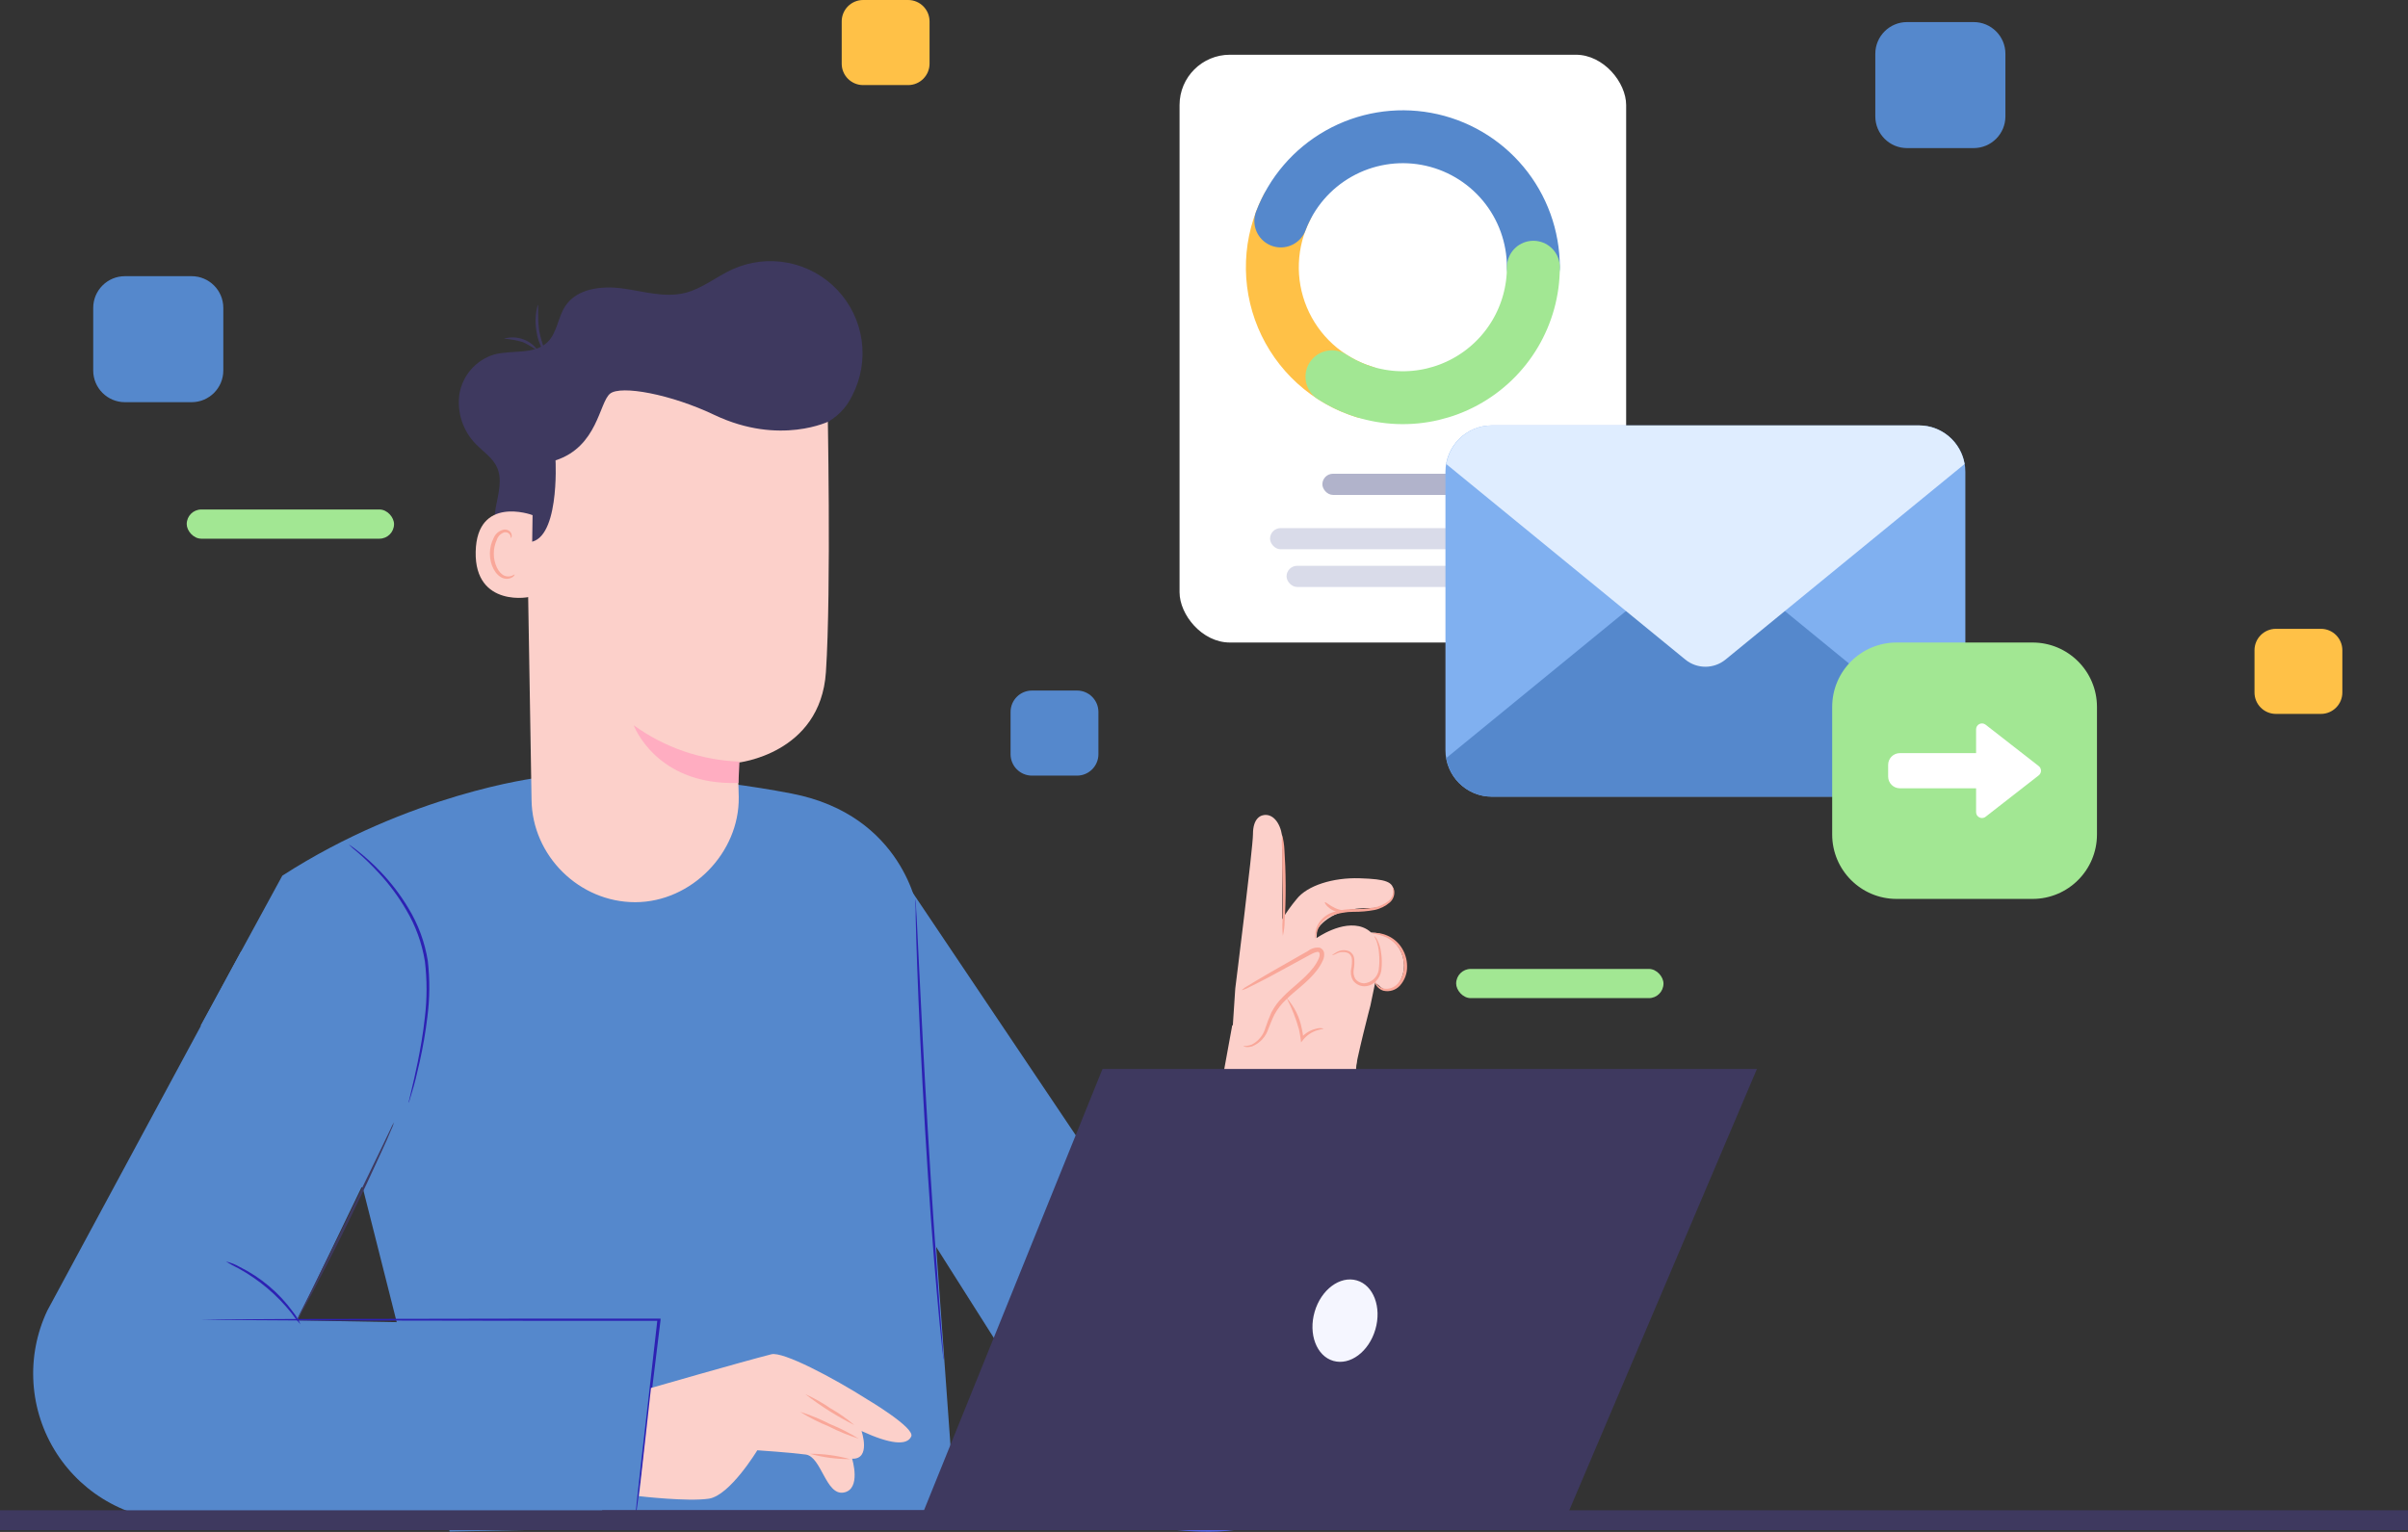 <?xml version="1.0" encoding="UTF-8"?>
<svg width="484px" height="308px" viewBox="0 0 484 308" version="1.1" xmlns="http://www.w3.org/2000/svg" xmlns:xlink="http://www.w3.org/1999/xlink">
    <rect x="0" y="0" width="484" height="308" fill="#333333" stroke="none"/>
    <title>image-contact-saas-x-template</title>
    <g id="Page-1" stroke="none" stroke-width="1" fill="none" fill-rule="evenodd">
        <g id="image-contact-saas-x-template">
            <rect id="Rectangle" fill="#FFFFFF" fill-rule="nonzero" x="238.705" y="13.919" width="86.206" height="109.688" rx="10.111"></rect>
            <rect id="Rectangle" fill="#FFFFFF" fill-rule="nonzero" x="237.087" y="11.006" width="89.764" height="118.176" rx="10.111"></rect>
            <rect id="Rectangle" fill="#B1B3CB" fill-rule="nonzero" x="265.793" y="95.25" width="32.354" height="4.254" rx="2.127"></rect>
            <rect id="Rectangle" fill="#D9DBE9" fill-rule="nonzero" x="255.275" y="106.18" width="53.391" height="4.254" rx="2.127"></rect>
            <rect id="Rectangle" fill="#D9DBE9" fill-rule="nonzero" x="258.595" y="113.758" width="46.751" height="4.254" rx="2.127"></rect>
            <path d="M274.187,78.779 C270.529,77.642 267.163,75.719 264.328,73.142 C261.492,70.566 259.256,67.4 257.775,63.867 C256.294,60.334 255.605,56.519 255.756,52.691 C255.907,48.863 256.895,45.114 258.65,41.709" id="Path" stroke="#FFC147" stroke-width="10.634" stroke-linecap="round"></path>
            <path d="M257.438,44.429 C259.614,38.689 263.732,33.895 269.078,30.879 C274.424,27.863 280.657,26.817 286.695,27.922 C292.732,29.028 298.19,32.216 302.12,36.93 C306.05,41.645 308.202,47.589 308.202,53.726" id="Path" stroke="#5588CC" stroke-width="10.634" stroke-linecap="round"></path>
            <path d="M308.202,53.726 C308.202,58.444 306.929,63.075 304.519,67.13 C302.108,71.186 298.648,74.516 294.504,76.77 C290.36,79.025 285.684,80.12 280.97,79.94 C276.255,79.761 271.676,78.313 267.716,75.75" id="Path" stroke="#A2E793" stroke-width="10.634" stroke-linecap="round"></path>
            <path d="M216.472,138.837 L207.427,138.837 C205.049,138.837 203.121,140.765 203.121,143.143 L203.121,151.637 C203.121,154.016 205.049,155.943 207.427,155.943 L216.472,155.943 C218.85,155.943 220.778,154.016 220.778,151.637 L220.778,143.143 C220.778,140.765 218.85,138.837 216.472,138.837 Z" id="Path" fill="#5588CC" fill-rule="nonzero"></path>
            <path d="M182.531,0 L173.486,0 C171.108,0 169.18,1.928 169.18,4.306 L169.18,12.801 C169.18,15.179 171.108,17.107 173.486,17.107 L182.531,17.107 C184.909,17.107 186.837,15.179 186.837,12.801 L186.837,4.306 C186.837,1.928 184.909,0 182.531,0 Z" id="Path" fill="#FFC147" fill-rule="nonzero"></path>
            <path d="M466.498,126.429 L457.453,126.429 C455.075,126.429 453.147,128.357 453.147,130.735 L453.147,139.229 C453.147,141.607 455.075,143.535 457.453,143.535 L466.498,143.535 C468.876,143.535 470.804,141.607 470.804,139.229 L470.804,130.735 C470.804,128.357 468.876,126.429 466.498,126.429 Z" id="Path" fill="#FFC147" fill-rule="nonzero"></path>
            <path d="M396.704,4.439 L383.308,4.439 C379.786,4.439 376.931,7.294 376.931,10.816 L376.931,23.397 C376.931,26.919 379.786,29.774 383.308,29.774 L396.704,29.774 C400.226,29.774 403.081,26.919 403.081,23.397 L403.081,10.816 C403.081,7.294 400.226,4.439 396.704,4.439 Z" id="Path" fill="#5588CC" fill-rule="nonzero"></path>
            <path d="M38.508,55.527 L25.112,55.527 C21.59,55.527 18.735,58.382 18.735,61.904 L18.735,74.485 C18.735,78.007 21.59,80.862 25.112,80.862 L38.508,80.862 C42.03,80.862 44.885,78.007 44.885,74.485 L44.885,61.904 C44.885,58.382 42.03,55.527 38.508,55.527 Z" id="Path" fill="#5588CC" fill-rule="nonzero"></path>
            <rect id="Rectangle" fill="#A2E793" fill-rule="nonzero" x="292.682" y="194.809" width="41.672" height="5.87" rx="2.935"></rect>
            <rect id="Rectangle" fill="#A2E793" fill-rule="nonzero" x="37.53" y="102.436" width="41.672" height="5.87" rx="2.935"></rect>
            <path d="M385.699,160.173 L299.861,160.173 C294.709,160.173 290.531,155.995 290.531,150.843 L290.531,94.862 C290.531,89.71 294.709,85.532 299.861,85.532 L385.699,85.532 C390.851,85.532 395.029,89.71 395.029,94.862 L395.029,150.843 C395.029,155.995 390.851,160.173 385.699,160.173 Z" id="Path" fill="#80B0F0" fill-rule="nonzero"></path>
            <path d="M342.784,109.791 L290.693,152.411 C291.442,156.813 295.248,160.173 299.865,160.173 L385.702,160.173 C390.319,160.173 394.126,156.813 394.874,152.411 L342.784,109.791 Z" id="Path" fill="#5588CC" fill-rule="nonzero"></path>
            <path d="M290.692,93.295 L338.743,132.61 C341.092,134.532 344.471,134.532 346.823,132.61 L394.873,93.295 C394.125,88.893 390.318,85.532 385.701,85.532 L299.864,85.532 C295.247,85.532 291.441,88.893 290.692,93.295 Z" id="Path" fill="#DFEDFF" fill-rule="nonzero"></path>
            <path d="M381.216,180.733 L408.53,180.733 C415.684,180.733 421.484,174.933 421.484,167.778 L421.484,142.136 C421.484,134.981 415.684,129.182 408.53,129.182 L381.216,129.182 C374.061,129.182 368.262,134.981 368.262,142.136 L368.262,167.778 C368.262,174.933 374.061,180.733 381.216,180.733 Z" id="Path" fill="#A2E793" fill-rule="nonzero"></path>
            <path d="M403.081,151.42 L381.868,151.42 C380.566,151.42 379.511,152.475 379.511,153.777 L379.511,156.134 C379.511,157.436 380.566,158.491 381.868,158.491 L403.081,158.491 L403.081,151.42 Z" id="Path" fill="#FFFFFF" fill-rule="nonzero"></path>
            <path d="M398.367,164.468 C398.191,164.468 398.015,164.429 397.85,164.348 C397.445,164.151 397.188,163.741 397.188,163.29 L397.188,146.624 C397.188,146.174 397.445,145.762 397.85,145.566 C398.256,145.368 398.736,145.418 399.092,145.695 L409.782,154.028 C410.068,154.251 410.235,154.594 410.235,154.958 C410.235,155.322 410.068,155.664 409.782,155.888 L399.092,164.221 C398.881,164.385 398.625,164.468 398.367,164.468 Z" id="Path" fill="#FFFFFF" fill-rule="nonzero"></path>
            <path d="M20.704,284.087 C20.789,283.923 20.861,283.753 20.92,283.579 C21.071,283.2 21.244,282.714 21.471,282.119 C21.947,280.844 22.552,278.974 23.352,276.715 C24.876,272.1 26.789,265.658 28.821,258.513 C30.853,251.368 32.701,244.926 34.15,240.289 C34.874,238.019 35.458,236.16 35.89,234.798 C36.085,234.193 36.236,233.717 36.355,233.307 C36.421,233.136 36.468,232.958 36.495,232.777 C36.399,232.933 36.323,233.1 36.268,233.274 C36.128,233.663 35.944,234.15 35.717,234.744 C35.242,236.02 34.636,237.879 33.847,240.149 C32.312,244.764 30.399,251.206 28.378,258.351 C26.357,265.495 24.53,271.959 23.038,276.574 C22.325,278.844 21.73,280.703 21.309,282.055 C21.114,282.671 20.963,283.135 20.833,283.557 C20.773,283.729 20.729,283.906 20.704,284.087 Z" id="Path" fill="#E0E0E0" fill-rule="nonzero"></path>
            <path d="M72.966,238.981 L40.334,206.198 L56.742,176.063 C82.325,159.547 107.889,156.402 107.889,156.402 C125.028,155.237 142.245,156.294 159.112,159.547 C181.689,163.902 184.481,183.175 184.481,183.175 L188.177,250.806 L192.144,305.877 L90.379,307.931 L72.966,239.025" id="Path" fill="#5588CC" fill-rule="nonzero"></path>
            <path d="M127.788,304.71 L36.637,305.791 C31.616,305.849 26.662,304.63 22.241,302.249 C17.82,299.867 14.077,296.4 11.364,292.175 C8.65,287.95 7.055,283.104 6.728,278.093 C6.402,273.082 7.354,268.07 9.496,263.528 L48.473,191.25 L83.98,215.245 L59.757,265.474 L133.538,266.792 L127.788,304.71 Z" id="Path" fill="#5588CC" fill-rule="nonzero"></path>
            <path d="M182.126,177.509 L254.403,285.081 L211.729,287.87 C211.729,287.87 186.242,247.715 186.815,248.536 C187.831,250.05 182.126,177.509 182.126,177.509 Z" id="Path" fill="#5588CC" fill-rule="nonzero"></path>
            <path d="M82.142,221.741 C82.144,221.543 82.177,221.346 82.239,221.158 C82.347,220.725 82.466,220.185 82.628,219.515 C82.963,218.099 83.46,216.045 83.968,213.494 C84.476,210.943 85.049,207.874 85.406,204.458 C85.845,200.756 85.845,197.016 85.406,193.314 C84.82,189.644 83.539,186.118 81.634,182.927 C80.102,180.299 78.29,177.846 76.229,175.609 C74.84,174.08 73.36,172.637 71.798,171.286 C71.202,170.82 70.632,170.322 70.09,169.794 C70.266,169.881 70.432,169.986 70.587,170.107 C70.89,170.334 71.376,170.648 71.938,171.113 C73.564,172.396 75.095,173.794 76.521,175.296 C78.652,177.516 80.523,179.971 82.099,182.613 C84.071,185.854 85.393,189.448 85.99,193.195 C86.418,196.943 86.389,200.728 85.903,204.469 C85.538,207.512 85.019,210.536 84.347,213.527 C83.785,216.088 83.266,218.131 82.823,219.536 C82.628,220.239 82.455,220.779 82.336,221.147 C82.291,221.351 82.226,221.55 82.142,221.741 L82.142,221.741 Z" id="Path" fill="#2D21B3" fill-rule="nonzero"></path>
            <path d="M79.202,225.632 C79.046,226.195 78.836,226.742 78.575,227.265 C78.143,228.345 77.494,229.794 76.662,231.588 C75.008,235.252 72.663,240.289 69.961,245.802 C67.258,251.314 64.708,256.254 62.816,259.853 C61.865,261.626 61.087,263.096 60.535,264.036 C60.272,264.56 59.969,265.062 59.627,265.539 C59.822,264.987 60.06,264.452 60.341,263.939 C60.892,262.858 61.605,261.41 62.503,259.669 L69.496,245.618 C72.144,240.138 74.554,235.187 76.349,231.48 C77.192,229.74 77.884,228.291 78.424,227.156 C78.64,226.628 78.901,226.118 79.202,225.632 L79.202,225.632 Z" id="Path" fill="#3E395F" fill-rule="nonzero"></path>
            <path d="M127.787,304.71 C127.787,304.71 127.787,304.645 127.787,304.526 C127.787,304.407 127.787,304.191 127.787,303.964 C127.841,303.445 127.917,302.721 128.003,301.802 C128.219,299.878 128.522,297.144 128.9,293.696 C129.7,286.702 130.846,276.866 132.143,265.268 L132.402,265.549 L105.478,265.549 L58.448,265.474 L44.181,265.387 L40.3,265.333 L39.284,265.333 L38.938,265.333 C39.053,265.319 39.169,265.319 39.284,265.333 L40.3,265.333 L44.181,265.279 L58.448,265.193 L105.553,265.117 L132.478,265.117 L132.77,265.117 L132.77,265.398 C131.343,276.985 130.143,286.821 129.279,293.804 C128.846,297.241 128.49,299.976 128.198,301.9 C128.083,302.807 127.985,303.528 127.906,304.061 L127.819,304.613 C127.809,304.645 127.798,304.71 127.787,304.71 Z" id="Path" fill="#2D21B3" fill-rule="nonzero"></path>
            <path d="M60.396,266.274 C59.743,265.553 59.136,264.791 58.58,263.993 C55.667,260.336 52.059,257.291 47.965,255.032 C47.091,254.609 46.24,254.14 45.415,253.627 C46.374,253.852 47.295,254.216 48.149,254.708 C52.413,256.815 56.1,259.927 58.893,263.777 C59.507,264.536 60.012,265.376 60.396,266.274 L60.396,266.274 Z" id="Path" fill="#2D21B3" fill-rule="nonzero"></path>
            <path d="M189.691,273.429 C189.612,273.121 189.561,272.806 189.54,272.489 C189.464,271.829 189.367,270.932 189.237,269.797 C188.988,267.463 188.653,264.079 188.297,259.896 C187.551,251.52 186.697,239.932 185.94,227.135 C185.184,214.337 184.654,202.728 184.351,194.33 C184.2,190.125 184.092,186.764 184.049,184.375 C184.049,183.24 184.049,182.343 183.995,181.673 C183.978,181.36 183.978,181.046 183.995,180.733 C184.055,181.043 184.087,181.357 184.092,181.673 C184.092,182.332 184.178,183.24 184.243,184.375 C184.362,186.775 184.524,190.158 184.73,194.308 C185.13,202.707 185.724,214.294 186.481,227.102 C187.237,239.911 188.037,251.476 188.643,259.864 C188.967,264.004 189.226,267.43 189.41,269.786 C189.496,270.867 189.561,271.819 189.615,272.478 C189.669,272.792 189.695,273.11 189.691,273.429 L189.691,273.429 Z" id="Path" fill="#2D21B3" fill-rule="nonzero"></path>
            <path d="M235.023,269.084 C234.637,268.79 234.275,268.465 233.942,268.111 L230.981,265.258 L220.81,255.292 L221.264,255.108 C221.177,257.767 221.091,260.642 220.993,263.636 C220.896,266.63 220.777,269.603 220.68,272.283 L220.68,272.91 L220.237,272.467 L210.336,262.361 L207.504,259.41 C207.152,259.075 206.827,258.714 206.531,258.329 C206.916,258.625 207.278,258.95 207.612,259.302 L210.552,262.145 L220.604,272.11 L220.14,272.294 C220.226,269.592 220.323,266.674 220.421,263.647 C220.518,260.621 220.637,257.778 220.734,255.119 L220.734,254.503 L221.166,254.935 L231.186,265.052 L234.051,268.014 C234.404,268.343 234.729,268.701 235.023,269.084 L235.023,269.084 Z" id="Path" fill="#E0E0E0" fill-rule="nonzero"></path>
            <path d="M130.846,279.06 C130.846,279.06 149.027,273.818 155.047,272.283 C157.393,271.689 167.434,276.985 174.374,281.395 C174.374,281.395 183.929,287.059 183.161,288.799 C182.307,290.723 178.838,290.334 173.163,287.718 C173.163,287.718 175.13,293.415 171.271,293.285 C171.271,293.285 173.185,299.446 169.574,300.084 C165.964,300.721 165.121,292.863 161.943,292.442 C158.766,292.02 152.215,291.588 152.215,291.588 C152.215,291.588 146.735,300.667 142.488,301.316 C138.24,301.964 128.436,300.808 128.436,300.808 L130.846,279.06 Z" id="Path" fill="#FCD0CA" fill-rule="nonzero"></path>
            <path d="M161.879,280.314 C163.659,281.107 165.36,282.066 166.96,283.179 C168.657,284.139 170.257,285.261 171.737,286.529 C168.256,284.786 164.954,282.704 161.879,280.314 L161.879,280.314 Z" id="Path" fill="#F9A799" fill-rule="nonzero"></path>
            <path d="M160.809,283.849 C162.885,284.502 164.903,285.33 166.84,286.324 C168.842,287.138 170.773,288.118 172.612,289.253 C170.534,288.607 168.516,287.782 166.581,286.789 C164.574,285.979 162.643,284.995 160.809,283.849 Z" id="Path" fill="#F9A799" fill-rule="nonzero"></path>
            <path d="M162.754,292.29 C165.5,292.28 168.235,292.644 170.883,293.371 C168.137,293.379 165.403,293.015 162.754,292.29 L162.754,292.29 Z" id="Path" fill="#F9A799" fill-rule="nonzero"></path>
            <path d="M107.187,105.055 C107.401,105.756 107.404,106.504 107.196,107.206 C106.987,107.908 106.577,108.533 106.015,109.004 C105.454,109.474 104.767,109.769 104.039,109.851 C103.311,109.933 102.575,109.799 101.923,109.465 C99.459,108.222 99.145,104.818 99.632,102.104 C100.118,99.391 101.037,96.484 99.902,93.965 C99.026,92.041 97.135,90.82 95.665,89.307 C94.368,87.992 93.393,86.394 92.817,84.638 C92.241,82.883 92.08,81.018 92.346,79.19 C92.658,77.367 93.467,75.666 94.683,74.274 C95.9,72.881 97.478,71.852 99.243,71.299 C102.863,70.294 107.327,71.407 110.051,68.781 C112.008,66.879 112.127,63.776 113.64,61.507 C115.985,57.983 120.947,57.421 125.14,57.994 C129.334,58.566 133.593,59.918 137.7,58.891 C141.127,58.037 143.937,55.648 147.158,54.178 C150.669,52.573 154.593,52.106 158.382,52.841 C162.171,53.576 165.636,55.477 168.292,58.278 C170.948,61.08 172.662,64.641 173.194,68.463 C173.727,72.287 173.051,76.18 171.262,79.6 C170.069,82.103 168.039,84.111 165.522,85.275" id="Path" fill="#3E395F" fill-rule="nonzero"></path>
            <path d="M127.701,181.392 C138.988,181.37 148.642,171.427 148.486,160.272 C148.447,157.516 148.216,153.349 148.216,153.349 C148.216,153.349 164.905,151.674 166.007,135.136 C167.11,118.599 166.321,80.433 166.321,80.433 C157.138,75.877 146.906,73.853 136.681,74.57 C126.455,75.286 116.606,78.716 108.148,84.508 L105.597,86.27 L106.84,160.812 C106.974,172.075 116.438,181.411 127.701,181.392 Z" id="Path" fill="#FCD0CA" fill-rule="nonzero"></path>
            <path d="M148.628,153.122 C140.976,152.849 133.579,150.306 127.377,145.815 C127.377,145.815 131.831,157.997 148.422,157.413 L148.628,153.122 Z" id="Path" fill="#FFADC1" fill-rule="nonzero"></path>
            <path d="M166.807,84.627 C166.807,84.627 156.809,89.707 143.568,83.416 C134.921,79.287 124.793,77.374 122.61,79.157 C120.427,80.941 120.135,89.804 111.661,92.56 C111.661,92.56 112.579,109.487 105.813,109.011 C99.047,108.536 102.765,82.238 102.765,82.238 L119.119,73.85 L137.072,70.1 L154.096,72.164 L167.304,75.504 L166.807,84.627 Z" id="Path" fill="#3E395F" fill-rule="nonzero"></path>
            <path d="M107.047,103.575 C106.776,103.434 95.859,99.586 95.611,110.925 C95.362,122.263 106.787,120.177 106.809,119.853 C106.83,119.528 107.047,103.575 107.047,103.575 Z" id="Path" fill="#FCD0CA" fill-rule="nonzero"></path>
            <path d="M103.435,115.475 C103.435,115.475 103.23,115.616 102.895,115.756 C102.42,115.949 101.889,115.949 101.414,115.756 C100.225,115.291 99.252,113.367 99.252,111.324 C99.251,110.351 99.461,109.388 99.868,108.503 C99.985,108.152 100.184,107.834 100.45,107.577 C100.715,107.319 101.038,107.129 101.393,107.023 C101.621,106.981 101.857,107.014 102.066,107.117 C102.274,107.221 102.444,107.388 102.549,107.595 C102.69,107.909 102.614,108.136 102.668,108.157 C102.722,108.179 102.917,107.974 102.841,107.509 C102.782,107.226 102.629,106.971 102.409,106.785 C102.103,106.544 101.715,106.432 101.328,106.471 C100.86,106.552 100.42,106.751 100.051,107.05 C99.682,107.349 99.396,107.738 99.22,108.179 C98.721,109.152 98.461,110.231 98.463,111.324 C98.463,113.605 99.609,115.778 101.23,116.286 C101.534,116.378 101.853,116.403 102.167,116.358 C102.481,116.313 102.781,116.2 103.046,116.026 C103.435,115.756 103.435,115.497 103.435,115.475 Z" id="Path" fill="#F9A799" fill-rule="nonzero"></path>
            <path d="M101.272,68.089 C102.566,67.71 103.947,67.76 105.21,68.231 C106.473,68.703 107.549,69.57 108.277,70.705 C107.269,69.942 106.182,69.289 105.034,68.759 C103.807,68.406 102.546,68.181 101.272,68.089 L101.272,68.089 Z" id="Path" fill="#3E395F" fill-rule="nonzero"></path>
            <path d="M108.094,61.301 C108.299,61.301 107.986,63.69 108.375,66.522 C108.711,68.224 109.244,69.882 109.964,71.461 C109.964,71.461 109.488,71.061 109.013,70.218 C108.402,69.096 107.999,67.873 107.824,66.608 C107.509,64.842 107.601,63.027 108.094,61.301 Z" id="Path" fill="#3E395F" fill-rule="nonzero"></path>
            <path d="M216.788,292.766 C219.216,297.274 222.895,300.985 227.382,303.452 C231.869,305.92 236.973,307.04 242.08,306.677 L242.08,306.677 C248.115,306.255 253.825,303.787 258.268,299.682 C262.711,295.577 265.622,290.08 266.519,284.097 L272.788,212.338 L247.679,206.133 L237.422,262.339 C237.422,262.339 232.06,285.892 216.788,292.766 Z" id="Path" fill="#FCD0CA" fill-rule="nonzero"></path>
            <path d="M247.453,211.332 L248.285,198.74 C248.285,198.74 251.842,170.486 251.842,167.719 C251.842,164.541 253.366,163.763 254.544,163.849 C256.37,163.968 257.667,166.227 257.786,168.962 C257.786,169.902 257.7,184.84 257.7,184.84 C258.564,183.428 259.528,182.081 260.586,180.808 C262.748,178.009 267.979,176.409 273.308,176.582 C278.637,176.755 280.096,177.274 280.128,179.338 C280.109,179.733 280.003,180.118 279.816,180.466 C279.628,180.814 279.366,181.115 279.047,181.349 C278.064,182.168 276.814,182.599 275.534,182.559 C267.006,182.408 264.726,186.958 264.726,186.958 L264.618,188.612 C264.618,188.612 269.795,184.905 273.924,186.45 C274.534,186.676 275.093,187.022 275.567,187.466 C276.729,187.471 277.871,187.78 278.877,188.361 C279.884,188.943 280.721,189.778 281.305,190.783 C281.89,191.788 282.201,192.928 282.209,194.091 C282.217,195.253 281.921,196.398 281.35,197.411 C281.127,197.93 280.751,198.369 280.272,198.669 C279.793,198.968 279.233,199.114 278.669,199.086 C278.097,198.914 277.58,198.598 277.167,198.167 C276.925,197.962 276.668,197.774 276.399,197.605 L275.448,202.177 C275.448,202.177 272.757,212.338 272.086,216.899" id="Path" fill="#FCD0CA" fill-rule="nonzero"></path>
            <path d="M249.906,210.349 C251.463,210.781 253.073,209.635 253.916,208.252 C254.759,206.868 255.116,205.236 255.851,203.788 C258.078,199.464 263.417,197.411 265.46,192.979 C265.741,192.363 265.892,191.52 265.352,191.109 C264.811,190.698 264.141,191.033 263.59,191.336 L249.539,199.118" id="Path" fill="#FCD0CA" fill-rule="nonzero"></path>
            <path d="M249.527,199.097 C249.964,198.709 250.447,198.375 250.964,198.102 C251.916,197.508 253.31,196.686 255.039,195.681 L261.146,192.19 L262.908,191.196 C263.565,190.676 264.401,190.439 265.232,190.536 C265.489,190.619 265.714,190.779 265.878,190.993 C266.043,191.207 266.138,191.466 266.151,191.736 C266.179,192.18 266.101,192.625 265.924,193.033 C265.599,193.754 265.193,194.436 264.713,195.065 C262.768,197.594 260.249,199.183 258.433,201.032 C257.55,201.868 256.8,202.834 256.207,203.896 C255.677,204.89 255.342,205.928 254.931,206.868 C254.679,207.653 254.258,208.373 253.698,208.978 C253.138,209.583 252.452,210.058 251.689,210.37 C250.532,210.716 249.884,210.37 249.927,210.306 C250.487,210.323 251.045,210.231 251.57,210.035 C252.246,209.69 252.843,209.208 253.323,208.62 C253.803,208.032 254.155,207.351 254.358,206.62 C254.705,205.573 255.105,204.545 255.558,203.539 C256.154,202.389 256.932,201.341 257.86,200.437 C259.72,198.491 262.184,196.859 264,194.514 C264.428,193.947 264.79,193.335 265.081,192.687 C265.351,192.071 265.308,191.455 264.962,191.39 C264.616,191.325 263.935,191.617 263.341,191.952 L261.546,192.925 L255.353,196.297 C253.58,197.238 252.11,197.973 251.137,198.459 C250.633,198.747 250.091,198.961 249.527,199.097 L249.527,199.097 Z" id="Path" fill="#F9A799" fill-rule="nonzero"></path>
            <path d="M264.422,188.731 C264.517,187.708 264.855,186.723 265.406,185.856 C266.046,184.967 266.955,184.307 268,183.975 C269.308,183.545 270.676,183.326 272.053,183.327 C273.467,183.341 274.878,183.218 276.268,182.959 C277.433,182.722 278.514,182.181 279.403,181.392 C279.698,181.119 279.928,180.783 280.074,180.408 C280.22,180.034 280.279,179.631 280.246,179.23 C280.23,178.936 280.133,178.651 279.965,178.409 C279.911,178.409 279.965,178.722 280.019,179.241 C280.014,179.603 279.93,179.96 279.773,180.287 C279.617,180.613 279.391,180.902 279.111,181.133 C278.247,181.813 277.231,182.272 276.149,182.473 C274.789,182.696 273.41,182.798 272.031,182.775 C270.603,182.76 269.182,182.983 267.827,183.435 C266.693,183.829 265.724,184.59 265.07,185.597 C264.647,186.274 264.402,187.047 264.357,187.845 C264.296,188.14 264.318,188.447 264.422,188.731 L264.422,188.731 Z" id="Path" fill="#F9A799" fill-rule="nonzero"></path>
            <path d="M257.709,167.902 C257.618,168.891 257.618,169.886 257.709,170.875 C257.709,172.907 257.709,175.339 257.785,178.02 C257.861,180.7 257.785,183.132 257.785,185.164 C257.72,186.155 257.742,187.15 257.85,188.137 C258.086,187.167 258.206,186.173 258.207,185.175 C258.336,183.348 258.423,180.851 258.412,178.02 C258.401,175.188 258.293,172.68 258.163,170.853 C258.118,169.856 257.966,168.867 257.709,167.902 L257.709,167.902 Z" id="Path" fill="#F9A799" fill-rule="nonzero"></path>
            <path d="M267.794,192.049 C268.096,191.977 268.387,191.864 268.659,191.714 C269.011,191.534 269.398,191.431 269.793,191.413 C270.188,191.394 270.583,191.46 270.951,191.606 C271.176,191.729 271.367,191.908 271.503,192.126 C271.639,192.343 271.717,192.593 271.729,192.849 C271.763,193.494 271.716,194.14 271.588,194.773 C271.409,195.569 271.537,196.402 271.945,197.108 C272.203,197.471 272.543,197.767 272.938,197.974 C273.332,198.18 273.77,198.291 274.215,198.297 C274.652,198.294 275.085,198.202 275.486,198.028 C275.887,197.853 276.249,197.599 276.55,197.281 C277.113,196.716 277.49,195.991 277.63,195.206 C277.8,193.934 277.782,192.645 277.576,191.379 C277.464,190.523 277.205,189.693 276.809,188.926 C276.506,188.385 276.225,188.18 276.204,188.201 C276.182,188.223 276.377,188.493 276.604,189.023 C276.9,189.8 277.086,190.615 277.155,191.444 C277.297,192.663 277.279,193.895 277.101,195.108 C276.963,195.796 276.607,196.42 276.084,196.888 C275.562,197.355 274.902,197.641 274.204,197.702 C273.852,197.7 273.506,197.616 273.193,197.457 C272.879,197.297 272.608,197.067 272.399,196.784 C272.072,196.191 271.969,195.501 272.107,194.838 C272.228,194.157 272.257,193.463 272.194,192.774 C272.162,192.445 272.046,192.129 271.857,191.858 C271.667,191.587 271.411,191.37 271.113,191.228 C270.692,191.068 270.24,191.01 269.793,191.059 C269.345,191.108 268.916,191.262 268.54,191.509 C268.032,191.812 267.729,191.974 267.794,192.049 Z" id="Path" fill="#F9A799" fill-rule="nonzero"></path>
            <path d="M276.301,196.827 C276.225,197.109 276.256,197.409 276.387,197.67 C276.539,198.041 276.774,198.372 277.074,198.638 C277.374,198.904 277.73,199.098 278.117,199.205 C278.699,199.33 279.304,199.302 279.872,199.124 C280.44,198.946 280.953,198.624 281.359,198.189 C282.334,197.118 282.857,195.712 282.819,194.265 C282.819,192.835 282.373,191.441 281.543,190.277 C280.866,189.327 279.943,188.58 278.873,188.115 C278.172,187.798 277.416,187.619 276.647,187.585 C276.106,187.585 275.814,187.585 275.814,187.672 C276.812,187.8 277.785,188.077 278.7,188.493 C279.66,188.97 280.485,189.68 281.1,190.558 C281.818,191.648 282.195,192.927 282.181,194.233 C282.217,195.529 281.77,196.793 280.927,197.778 C280.584,198.166 280.149,198.46 279.66,198.632 C279.172,198.804 278.648,198.849 278.138,198.762 C277.798,198.685 277.478,198.537 277.2,198.326 C276.922,198.115 276.693,197.847 276.528,197.54 C276.377,197.13 276.376,196.827 276.301,196.827 Z" id="Path" fill="#F9A799" fill-rule="nonzero"></path>
            <path d="M266.033,206.814 C265.568,206.667 265.07,206.667 264.606,206.814 C263.389,207.08 262.295,207.742 261.493,208.695 L261.99,208.846 C261.924,208.177 261.816,207.513 261.666,206.857 C261.236,204.534 260.169,202.375 258.585,200.621 C259.644,202.648 260.485,204.782 261.093,206.987 C261.244,207.657 261.353,208.306 261.428,208.911 L261.515,209.581 L261.936,209.052 C262.653,208.168 263.61,207.511 264.692,207.16 C265.503,206.911 266.033,206.89 266.033,206.814 Z" id="Path" fill="#F9A799" fill-rule="nonzero"></path>
            <path d="M266.302,181.403 C266.162,181.468 266.735,182.484 268.053,183.1 C269.372,183.716 270.54,183.359 270.485,183.208 C270.431,183.057 269.405,183.067 268.324,182.559 C267.243,182.051 266.443,181.295 266.302,181.403 Z" id="Path" fill="#F9A799" fill-rule="nonzero"></path>
            <path d="M243.129,219.482 L274.68,221.741 C274.68,221.741 269.827,277.569 268.886,286.227 C267.946,294.885 262.401,307.942 243.129,307.942 C223.857,307.942 220.268,301.381 211.697,287.87 C221.803,280.866 237.854,259.95 237.854,259.95 L243.129,219.482 Z" id="Path" fill="#596AFF" fill-rule="nonzero"></path>
            <path d="M258.002,226.994 C257.84,227.465 257.645,227.924 257.418,228.367 L255.657,232.085 L249.431,244.937 L249.117,244.559 L257.299,242.127 L265.611,239.684 L266.217,239.511 L265.925,240.062 L259.44,252.655 L257.526,256.275 C257.315,256.718 257.065,257.141 256.781,257.54 C256.946,257.078 257.141,256.626 257.364,256.189 C257.818,255.259 258.445,254.027 259.137,252.503 L265.417,239.824 L265.73,240.203 L257.429,242.667 L249.236,245.067 L248.642,245.24 L248.923,244.688 L255.376,231.966 C256.165,230.464 256.802,229.232 257.278,228.313 C257.482,227.854 257.724,227.413 258.002,226.994 L258.002,226.994 Z" id="Path" fill="#E0E0E0" fill-rule="nonzero"></path>
            <path d="M255.019,280.693 C254.535,280.796 254.043,280.861 253.549,280.887 L249.441,281.244 L235.238,282.325 L235.411,281.86 L241.637,287.697 L247.939,293.642 L248.393,294.074 L247.766,294.074 L233.639,294.852 L229.553,295.025 C229.064,295.068 228.572,295.068 228.083,295.025 C228.564,294.93 229.052,294.872 229.542,294.852 L233.617,294.517 L247.733,293.544 L247.571,294.009 L241.248,288.075 L235.044,282.217 L234.59,281.795 L235.206,281.795 L249.42,280.941 L253.538,280.736 C254.03,280.684 254.525,280.669 255.019,280.693 L255.019,280.693 Z" id="Path" fill="#E0E0E0" fill-rule="nonzero"></path>
            <polygon id="Path" fill="#3E395F" fill-rule="nonzero" points="221.598 214.921 185.723 303.64 121.032 303.64 121.032 307.65 313.721 307.65 353.141 214.921"></polygon>
            <path d="M276.442,267.3 C275.145,271.765 271.362,274.586 267.989,273.613 C264.617,272.64 262.942,268.208 264.239,263.744 C265.536,259.28 269.33,256.459 272.702,257.432 C276.074,258.405 277.75,262.836 276.442,267.3 Z" id="Path" fill="#F5F6FF" fill-rule="nonzero"></path>
            <line x1="1.74846008e-07" y1="305.65" x2="484" y2="305.65" id="Path" stroke="#3E395F" stroke-width="4"></line>
        </g>
    </g>
</svg>